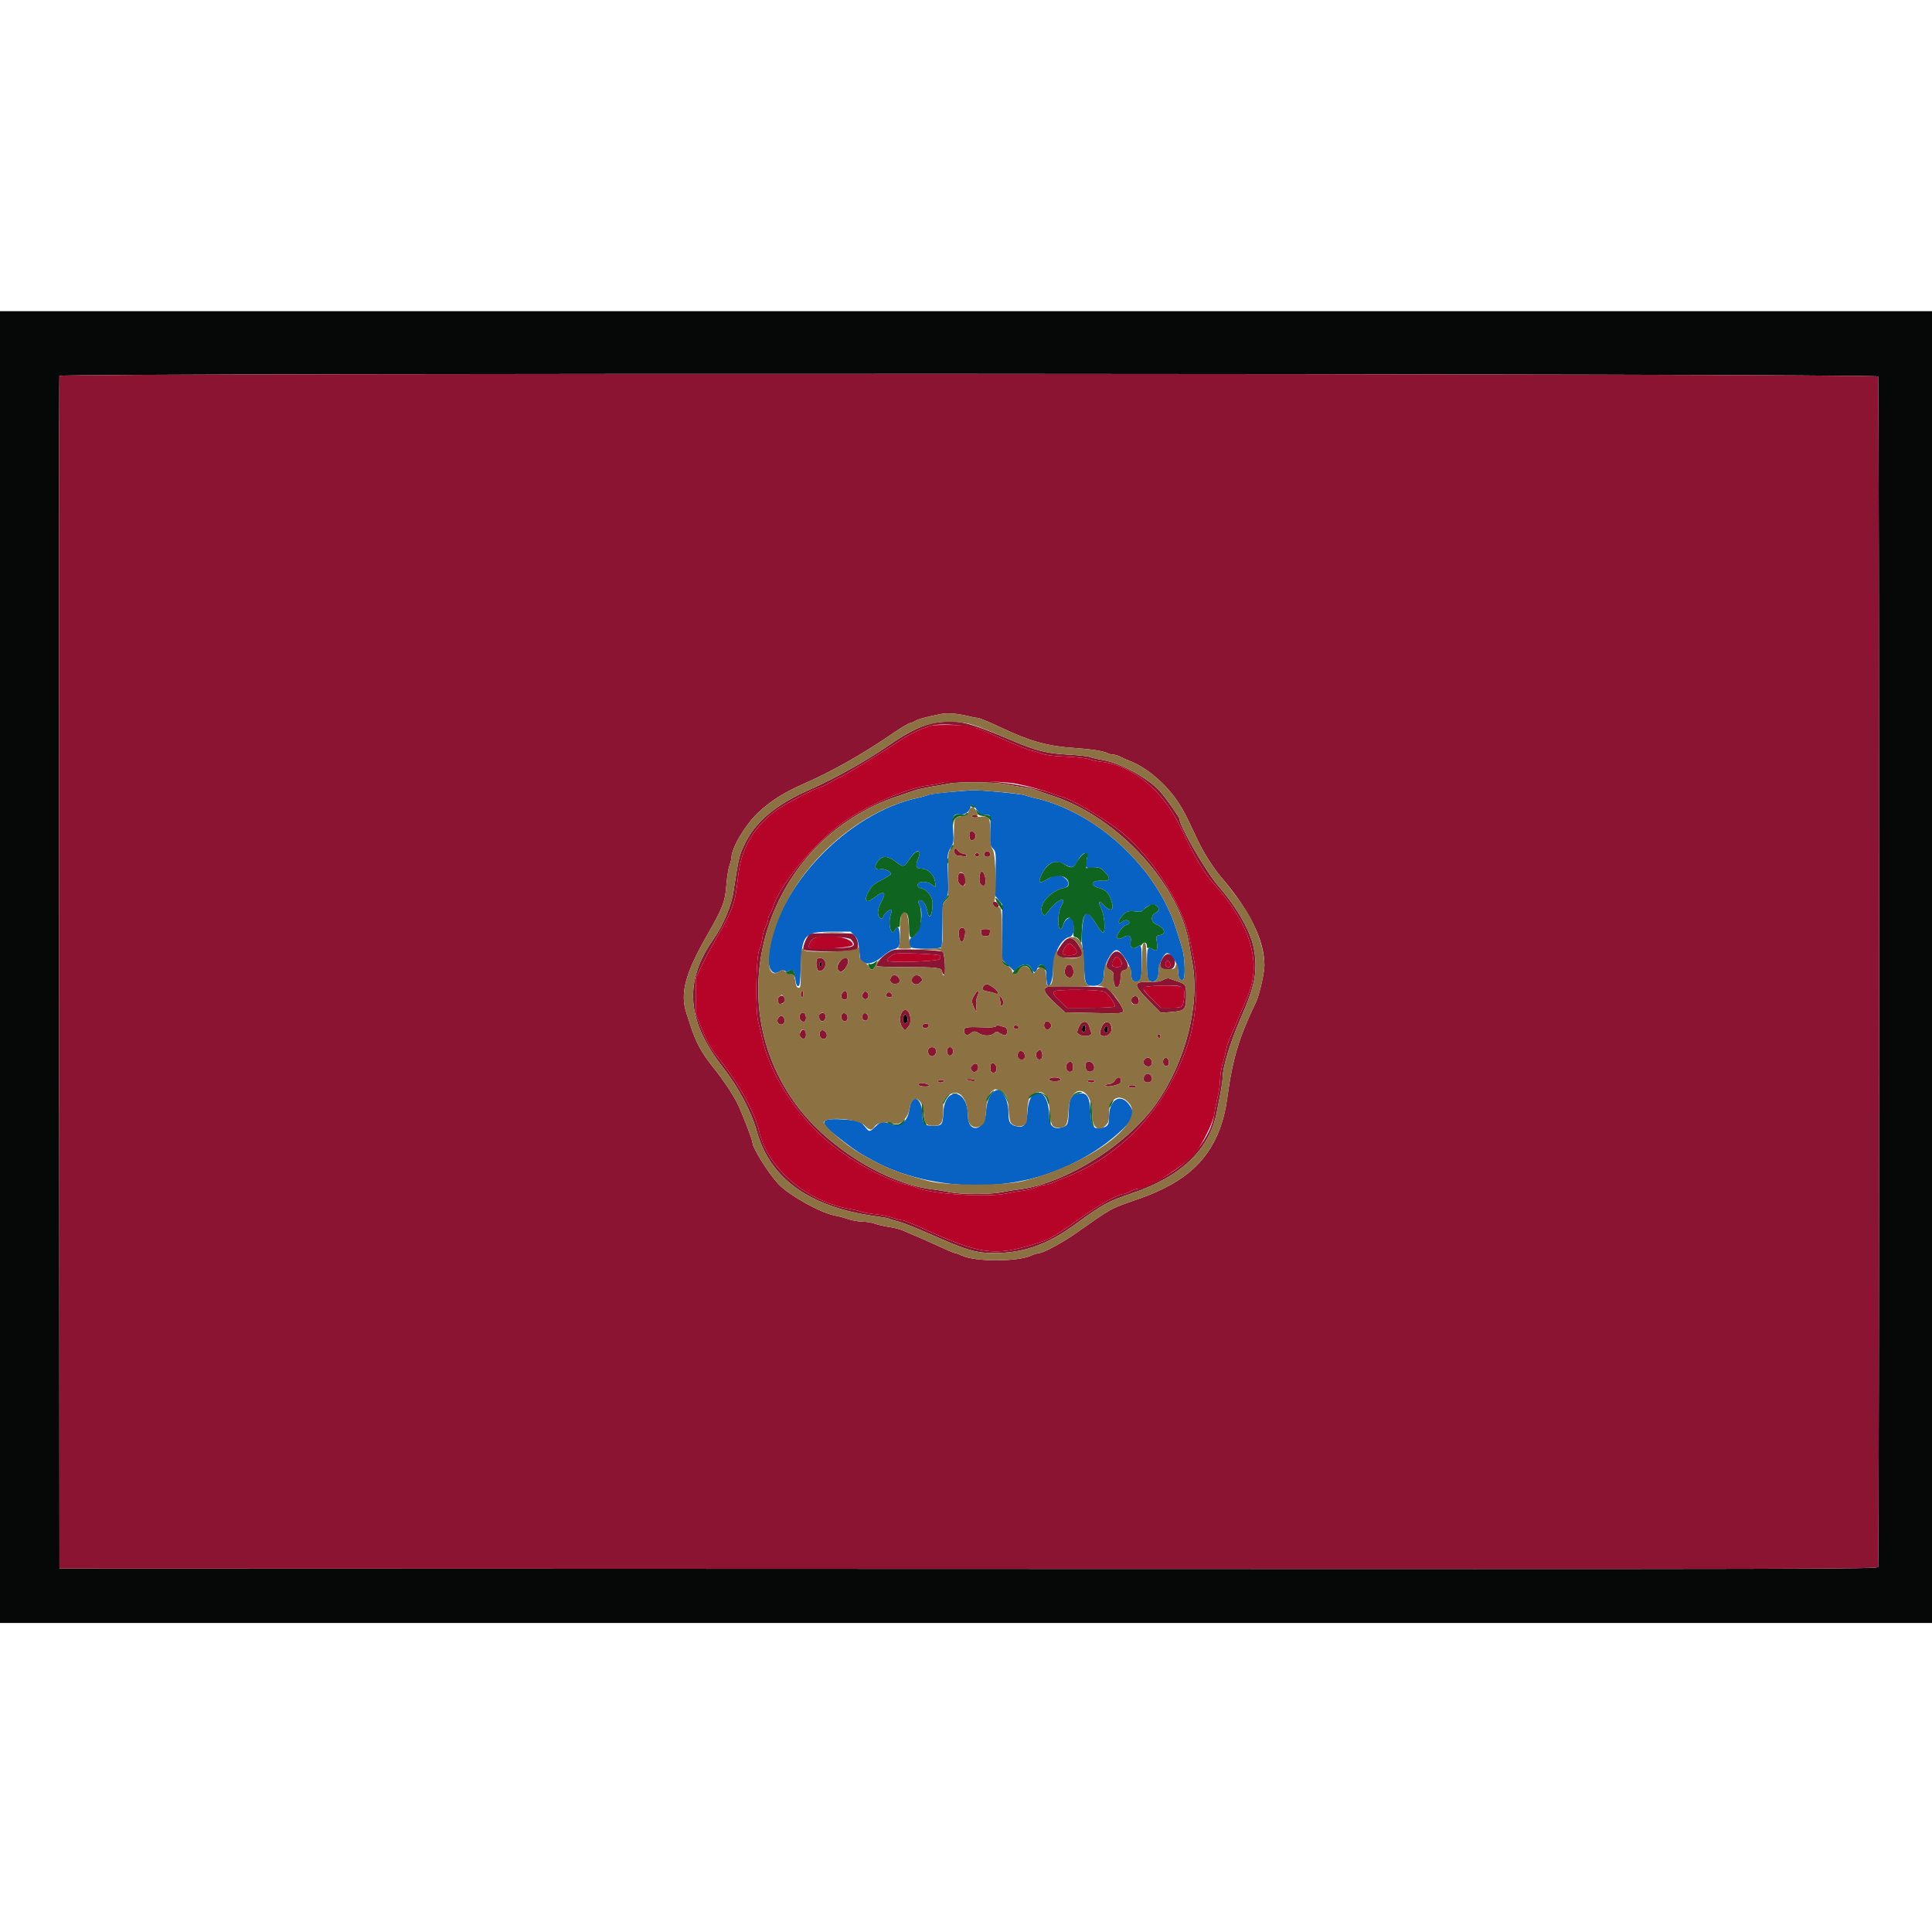 <?xml version="1.0" encoding="UTF-8"?>
<svg xmlns="http://www.w3.org/2000/svg" xmlns:xlink="http://www.w3.org/1999/xlink" width="150px" height="150px" viewBox="0 0 150 150" version="1.1">
<g id="surface1">
<path style=" stroke:none;fill-rule:evenodd;fill:rgb(2.353%,2.745%,2.745%);fill-opacity:1;" d="M 0 75.086 L 0 126.008 L 150 126.008 L 150 24.16 L 0 24.16 L 0 75.086 M 145.82 29.227 C 145.914 29.461 145.914 121.422 145.82 121.656 C 145.75 121.824 142.316 121.832 75.18 121.809 L 4.617 121.785 L 4.59 75.543 C 4.574 50.113 4.586 29.246 4.613 29.18 C 4.699 28.941 145.727 28.992 145.82 29.227 M 63.637 74.789 C 63.602 74.852 63.621 74.949 63.68 75.012 C 63.766 75.094 63.793 75.066 63.793 74.902 C 63.793 74.656 63.742 74.617 63.637 74.789 M 70.121 79.016 C 70.043 79.324 70.223 79.57 70.398 79.391 C 70.527 79.262 70.434 78.75 70.285 78.75 C 70.23 78.75 70.156 78.871 70.121 79.016 M 84.023 79.77 C 83.953 80.004 84.043 80.211 84.188 80.125 C 84.309 80.047 84.309 79.566 84.188 79.566 C 84.133 79.566 84.059 79.656 84.023 79.77 M 85.758 79.828 C 85.691 80.012 85.762 80.18 85.91 80.18 C 85.961 80.18 86.004 80.066 86.004 79.922 C 86.004 79.637 85.859 79.582 85.758 79.828 "/>
<path style=" stroke:none;fill-rule:evenodd;fill:rgb(54.51%,7.843%,20%);fill-opacity:1;" d="M 4.613 29.18 C 4.586 29.246 4.574 50.113 4.59 75.543 L 4.617 121.785 L 75.18 121.809 C 142.316 121.832 145.75 121.824 145.82 121.656 C 145.914 121.422 145.914 29.461 145.82 29.227 C 145.727 28.992 4.699 28.941 4.613 29.18 M 75.148 55.594 C 75.453 55.672 75.777 55.734 75.871 55.734 C 76.039 55.734 76.676 56 77.789 56.52 C 79.996 57.562 81.336 57.934 83.418 58.074 C 84.75 58.164 85.688 58.316 86 58.48 C 86.105 58.539 86.297 58.586 86.43 58.586 C 86.559 58.586 86.801 58.66 86.965 58.746 C 87.137 58.836 87.477 58.988 87.73 59.086 C 89.059 59.598 90.59 60.914 91.512 62.344 C 91.922 62.977 92.086 63.301 92.906 65.055 C 93.426 66.168 94.156 67.332 94.82 68.109 C 97.043 70.711 98.156 72.984 98.172 74.945 C 98.176 75.496 97.773 77.262 97.523 77.785 C 96.172 80.613 95.699 82.184 95.281 85.273 C 94.82 88.648 93.273 90.84 90.348 92.273 C 89.488 92.695 89.309 92.766 87.629 93.355 C 86.27 93.828 86.168 93.887 83.57 95.723 C 82.52 96.465 81.004 97.285 80.684 97.289 C 80.57 97.293 80.285 97.379 80.055 97.484 C 78.98 97.973 75.75 97.973 74.68 97.484 C 74.445 97.375 74.211 97.289 74.156 97.289 C 74.062 97.289 73.578 97.078 72.262 96.477 C 71.93 96.32 71.355 96.07 70.992 95.918 C 70.633 95.762 70.184 95.574 69.996 95.496 C 69.812 95.418 69.355 95.309 68.984 95.254 C 68.609 95.195 68.121 95.082 67.902 95 C 67.68 94.918 67.258 94.852 66.961 94.848 C 66.672 94.848 66.168 94.758 65.848 94.652 C 65.527 94.539 65.09 94.422 64.875 94.387 C 63.754 94.199 61.27 92.816 60.434 91.926 C 59.652 91.082 58.426 89.129 58.422 88.711 C 58.418 88.488 57.609 86.395 57.25 85.668 C 56.895 84.961 56.109 83.785 55.379 82.875 C 54.484 81.77 54.016 80.906 53.586 79.566 C 53.504 79.312 53.367 78.895 53.285 78.629 C 52.793 77.129 53.203 75.582 54.855 72.691 C 56.125 70.465 56.297 70.012 56.395 68.719 C 56.441 68.102 56.555 67.414 56.637 67.191 C 56.719 66.965 56.789 66.68 56.793 66.555 C 56.805 65.812 57.879 64.016 58.848 63.105 C 59.824 62.188 60.883 61.516 62.363 60.871 C 64.559 59.91 66.863 58.609 69.195 57.023 C 69.902 56.535 70.555 56.141 70.645 56.141 C 70.73 56.141 70.906 56.07 71.039 55.984 C 71.262 55.836 71.945 55.652 73.074 55.43 C 73.559 55.332 74.387 55.402 75.148 55.594 M 72.668 56.109 C 71.75 56.23 70.492 56.828 69.094 57.805 C 67.383 59.004 64.805 60.453 62.93 61.277 C 60.188 62.48 58.594 63.828 57.75 65.668 C 57.387 66.453 57.332 66.691 56.945 69.227 C 56.781 70.332 56.125 71.883 55.363 72.961 C 53.082 76.207 53.305 79.262 56.094 82.824 C 57.344 84.43 58.328 86.281 58.785 87.918 C 59.816 91.555 62.941 93.758 68.051 94.438 C 68.523 94.5 68.949 94.578 69 94.609 C 69.051 94.645 69.391 94.746 69.762 94.844 C 70.133 94.941 71.234 95.379 72.211 95.812 C 75.059 97.082 75.762 97.289 77.203 97.289 C 79.438 97.289 81.309 96.637 83.379 95.129 C 85.691 93.453 86.008 93.281 87.871 92.652 C 91.727 91.355 93.926 89.23 94.484 86.285 C 94.574 85.809 94.711 85.102 94.785 84.711 C 94.859 84.316 94.922 83.844 94.926 83.66 C 94.934 82.82 95.504 80.965 96.328 79.059 C 97.438 76.504 97.641 75.492 97.375 73.781 C 97.164 72.434 96.113 70.539 94.625 68.832 C 93.668 67.734 91.582 64.145 91.582 63.598 C 91.582 63.465 90.621 62.094 90.109 61.492 C 89.227 60.453 86.988 59.223 85.574 59 C 85.199 58.938 84.77 58.836 84.609 58.773 C 84.457 58.715 83.691 58.629 82.914 58.586 C 81.32 58.504 80.422 58.281 78.727 57.559 C 75.129 56.035 74.465 55.871 72.668 56.109 M 76.066 56.629 C 76.484 56.793 77.215 57.098 77.688 57.312 C 79.082 57.926 79.957 58.277 80.102 58.277 C 80.172 58.277 80.488 58.375 80.809 58.488 C 81.234 58.637 81.762 58.707 82.758 58.746 C 83.512 58.777 84.312 58.863 84.531 58.941 C 84.758 59.016 85.18 59.105 85.48 59.141 C 87.945 59.434 90.266 61.34 91.637 64.188 C 92.941 66.887 93.414 67.688 94.344 68.73 C 97.051 71.785 97.938 74.672 96.934 77.176 C 96.738 77.66 95.68 80.176 95.387 80.855 C 95.312 81.031 95.219 81.352 95.176 81.566 C 95.141 81.785 95.023 82.25 94.918 82.609 C 94.812 82.965 94.727 83.516 94.727 83.824 C 94.727 84.141 94.641 84.766 94.527 85.215 C 94.418 85.664 94.305 86.246 94.27 86.512 C 94.039 88.301 92.379 90.328 90.215 91.465 C 89.281 91.949 88.488 92.301 88.301 92.301 C 88.211 92.301 87.961 92.391 87.754 92.5 C 87.543 92.613 87.297 92.703 87.203 92.703 C 86.859 92.703 85.488 93.441 84.41 94.207 C 81.797 96.059 81.547 96.199 80.426 96.551 C 77.176 97.562 76.172 97.422 71.508 95.312 C 70.816 94.996 70.168 94.742 70.066 94.742 C 69.961 94.742 69.617 94.656 69.293 94.543 C 68.977 94.434 68.395 94.316 68 94.277 C 67.609 94.238 67.113 94.152 66.887 94.078 C 66.664 94.004 66.297 93.918 66.074 93.883 C 62.652 93.324 59.582 90.707 58.93 87.789 C 58.629 86.441 57.422 84.223 56.035 82.469 C 55.113 81.309 54.969 81.059 54.445 79.762 L 54.016 78.699 L 54.016 75.953 L 54.438 75.062 C 54.668 74.574 55.191 73.59 55.605 72.871 C 56.934 70.566 57.074 70.168 57.305 68.059 C 57.535 65.914 58.434 64.332 60.176 62.977 C 60.754 62.531 63.039 61.316 63.531 61.191 C 63.699 61.152 64.137 60.938 64.516 60.719 C 64.891 60.496 65.23 60.316 65.27 60.316 C 65.395 60.316 68.875 58.188 69.777 57.559 C 70.559 57.012 71.547 56.547 72.359 56.332 C 73.105 56.137 75.258 56.309 76.066 56.629 M 73.09 60.777 C 72.82 60.852 72.367 60.941 72.074 60.977 C 70.41 61.188 67.242 62.559 65.48 63.832 C 63.164 65.504 60.531 68.699 59.988 70.5 C 59.945 70.645 59.848 70.848 59.773 70.957 C 59.699 71.066 59.637 71.254 59.637 71.367 C 59.637 71.48 59.551 71.734 59.445 71.93 C 59.344 72.125 59.227 72.523 59.191 72.812 C 59.152 73.105 59.047 73.516 58.953 73.73 C 58.688 74.332 58.633 78.465 58.875 79.371 C 58.977 79.73 59.113 80.301 59.184 80.637 C 59.863 83.762 62.367 87.359 65.312 89.438 C 67.125 90.711 69.141 91.719 70.445 91.992 C 70.676 92.043 71.016 92.148 71.207 92.227 C 72.336 92.711 76.672 92.984 78.133 92.664 C 78.531 92.578 79.105 92.48 79.414 92.445 C 79.719 92.414 80.184 92.297 80.445 92.188 C 80.707 92.078 81.02 91.992 81.137 91.992 C 81.262 91.992 81.504 91.926 81.676 91.848 C 81.855 91.77 82.316 91.574 82.707 91.422 C 87.141 89.684 90.477 86.082 92.184 81.199 C 92.875 79.227 93.078 76.258 92.66 74.32 C 92.578 73.93 92.465 73.379 92.41 73.102 C 91.824 70.066 89.156 66.039 86.5 64.168 C 84.965 63.09 83.25 62.102 82.539 61.898 C 82.41 61.859 82.074 61.746 81.797 61.645 C 79.293 60.738 74.82 60.289 73.09 60.777 M 78.02 60.875 C 78.426 60.957 79.082 61.07 79.484 61.129 C 79.883 61.184 80.363 61.297 80.543 61.371 C 80.73 61.449 81.273 61.641 81.746 61.793 C 86.887 63.492 91.691 68.793 92.355 73.488 C 92.387 73.727 92.477 74.246 92.555 74.648 C 93.195 77.941 92.066 82.418 89.773 85.676 C 87.496 88.914 82.645 91.938 79.059 92.352 C 78.723 92.391 78.152 92.484 77.793 92.562 C 76.93 92.742 74.59 92.742 73.73 92.562 C 73.367 92.484 72.797 92.391 72.465 92.352 C 68.902 91.934 64.438 89.207 61.949 85.945 C 55.562 77.547 59.578 65.148 69.777 61.789 C 70.25 61.633 70.801 61.445 70.992 61.375 C 71.188 61.301 71.785 61.164 72.312 61.078 C 72.84 60.992 73.457 60.883 73.684 60.836 C 74.391 60.684 77.223 60.711 78.02 60.875 M 75.457 63.371 C 75.457 63.426 75.574 63.473 75.715 63.473 C 75.863 63.473 75.949 63.43 75.914 63.371 C 75.875 63.316 75.762 63.27 75.652 63.27 C 75.547 63.27 75.457 63.316 75.457 63.371 M 75.297 64.629 C 75.199 64.879 75.289 65.254 75.445 65.254 C 75.672 65.254 75.828 64.93 75.703 64.727 C 75.555 64.492 75.367 64.445 75.297 64.629 M 74.117 65.926 C 74.031 66.188 74.156 66.426 74.379 66.43 C 74.496 66.43 74.699 66.457 74.836 66.492 C 75.016 66.547 75.066 66.527 75.031 66.418 C 75.004 66.34 74.891 66.273 74.777 66.273 C 74.66 66.273 74.477 66.164 74.367 66.027 C 74.219 65.84 74.156 65.812 74.117 65.926 M 76.473 66.176 C 76.32 66.355 76.422 66.531 76.68 66.531 C 76.805 66.531 76.875 66.457 76.875 66.336 C 76.875 66.09 76.625 65.992 76.473 66.176 M 75.715 66.32 C 75.641 66.438 75.828 66.562 75.965 66.477 C 76.078 66.406 76.004 66.223 75.859 66.223 C 75.812 66.223 75.746 66.266 75.715 66.32 M 76.117 67.77 C 75.988 68.129 76.023 68.594 76.188 68.703 C 76.461 68.883 76.582 68.676 76.496 68.164 C 76.418 67.723 76.211 67.504 76.117 67.77 M 74.383 68.008 C 74.293 68.371 74.484 68.77 74.75 68.77 C 75.074 68.77 75.004 67.82 74.672 67.773 C 74.504 67.75 74.434 67.805 74.383 68.008 M 77.082 70.133 C 77.082 70.32 77.348 70.535 77.48 70.453 C 77.551 70.406 77.555 70.328 77.48 70.191 C 77.359 69.961 77.082 69.922 77.082 70.133 M 74.48 72.172 C 74.371 72.465 74.488 73.098 74.656 73.129 C 74.832 73.164 75.031 72.344 74.898 72.133 C 74.809 71.984 74.547 72.008 74.48 72.172 M 76.184 72.414 C 76.211 72.648 76.266 72.691 76.523 72.691 C 76.777 72.691 76.832 72.648 76.855 72.414 C 76.887 72.152 76.863 72.133 76.523 72.133 C 76.18 72.133 76.156 72.152 76.184 72.414 M 62.895 72.508 C 62.668 72.602 62.262 73.578 62.387 73.73 C 62.543 73.914 66.328 73.922 66.512 73.742 C 66.766 73.484 66.535 72.641 66.172 72.5 C 65.977 72.426 63.09 72.434 62.895 72.508 M 66.07 72.938 C 66.566 73.488 66.32 73.598 64.527 73.617 C 63.621 73.625 62.852 73.598 62.824 73.555 C 62.73 73.398 62.98 72.938 63.211 72.848 C 63.691 72.652 65.871 72.723 66.07 72.938 M 82.465 73.273 C 81.809 74.168 81.91 74.367 83.031 74.371 C 84.117 74.375 84.258 74.148 83.688 73.301 C 83.273 72.699 82.891 72.688 82.465 73.273 M 83.336 73.473 C 83.766 73.879 83.656 74.172 83.07 74.172 C 82.457 74.172 82.379 74.062 82.656 73.609 C 82.914 73.195 83.02 73.172 83.336 73.473 M 69.363 73.754 C 68.809 73.926 68.051 74.645 68.051 75 C 68.051 75.047 69.023 75.086 70.207 75.086 C 72.746 75.086 73.102 75.129 73.145 75.422 C 73.16 75.535 73.227 75.648 73.289 75.668 C 73.449 75.719 73.355 74.055 73.195 73.898 C 73.047 73.762 69.746 73.633 69.363 73.754 M 86.164 74.316 C 85.824 74.898 85.828 75.141 86.18 75.312 C 86.438 75.434 86.461 75.496 86.461 76.004 C 86.461 76.887 86.949 76.863 86.996 75.98 C 87.027 75.457 87.059 75.387 87.27 75.332 C 87.594 75.246 87.66 75.035 87.461 74.645 C 87.008 73.746 86.566 73.633 86.164 74.316 M 72.973 74.188 C 73.035 74.246 73.031 74.34 72.961 74.453 C 72.828 74.656 68.867 74.781 68.867 74.574 C 68.867 74.434 69.227 74.133 69.5 74.051 C 69.82 73.957 72.848 74.07 72.973 74.188 M 90.262 74.398 C 89.887 75.016 90.07 75.324 90.789 75.27 C 91.445 75.223 91.328 74.066 90.672 74.066 C 90.547 74.066 90.383 74.199 90.262 74.398 M 86.977 74.523 C 87.199 74.867 87.098 75.086 86.715 75.086 C 86.531 75.086 86.379 75.023 86.344 74.934 C 86.281 74.766 86.559 74.273 86.715 74.273 C 86.766 74.273 86.883 74.387 86.977 74.523 M 63.453 74.441 C 63.309 74.586 63.387 75.297 63.551 75.359 C 63.938 75.508 64.273 74.863 63.988 74.52 C 63.863 74.367 63.57 74.324 63.453 74.441 M 65.219 74.641 C 64.988 74.941 64.953 75.188 65.125 75.363 C 65.285 75.527 65.484 75.422 65.719 75.035 C 66.086 74.441 65.648 74.094 65.219 74.641 M 90.855 74.863 C 90.875 75.008 90.832 75.086 90.734 75.086 C 90.539 75.086 90.43 74.914 90.508 74.719 C 90.594 74.5 90.816 74.594 90.855 74.863 M 63.793 74.902 C 63.793 75.066 63.766 75.094 63.68 75.012 C 63.621 74.949 63.602 74.852 63.637 74.789 C 63.742 74.617 63.793 74.656 63.793 74.902 M 82.762 75.078 C 82.543 75.488 82.703 75.902 83.082 75.902 C 83.312 75.902 83.43 75.457 83.281 75.129 C 83.145 74.832 82.902 74.809 82.762 75.078 M 69.164 75.91 C 69.016 76.188 69.215 76.43 69.566 76.387 C 69.875 76.352 69.953 76.094 69.723 75.859 C 69.504 75.637 69.297 75.652 69.164 75.91 M 70.918 75.812 C 70.547 76.184 71.008 76.648 71.414 76.312 C 71.609 76.152 71.633 76.082 71.539 75.934 C 71.402 75.703 71.086 75.645 70.918 75.812 M 90.312 76.078 C 90.102 76.199 89.797 76.246 89.305 76.234 C 87.953 76.207 87.934 76.402 89.18 77.672 L 90.129 78.633 L 90.777 78.586 C 92.027 78.492 92.09 78.43 92.09 77.23 C 92.09 76.457 92.059 76.41 91.379 76.18 C 91.129 76.094 90.855 76 90.77 75.969 C 90.688 75.934 90.48 75.984 90.312 76.078 M 76.387 76.531 C 76.168 76.754 76.262 76.906 76.648 76.969 C 76.855 77.004 77.137 77.078 77.266 77.133 C 77.633 77.281 77.504 76.926 77.09 76.645 C 76.699 76.375 76.566 76.355 76.387 76.531 M 81.516 76.594 C 80.867 76.648 80.984 77.023 81.918 77.887 L 82.691 78.598 L 84.957 78.648 C 87.43 78.703 87.367 78.719 87.059 78.117 C 86.852 77.723 86.133 76.793 85.945 76.688 C 85.805 76.605 82.254 76.535 81.516 76.594 M 91.785 76.715 C 91.977 76.906 91.992 77 91.93 77.508 C 91.844 78.219 91.816 78.242 90.887 78.242 L 90.141 78.246 L 89.426 77.543 C 88.465 76.605 88.488 76.57 90.195 76.531 C 91.484 76.5 91.578 76.512 91.785 76.715 M 85.719 76.98 C 85.949 77.047 86.645 78.004 86.562 78.137 C 86.523 78.203 85.801 78.246 84.672 78.246 L 82.84 78.246 L 82.266 77.684 C 81.707 77.133 81.699 77.117 81.898 76.957 C 82.094 76.801 85.176 76.82 85.719 76.98 M 62.238 76.984 C 62.133 77.094 62.156 77.426 62.27 77.426 C 62.324 77.426 62.371 77.312 62.371 77.176 C 62.371 76.906 62.348 76.875 62.238 76.984 M 65.438 77.039 C 65.262 77.215 65.285 77.523 65.473 77.594 C 65.703 77.688 65.855 77.48 65.781 77.184 C 65.711 76.891 65.621 76.855 65.438 77.039 M 67.043 77.066 C 66.867 77.277 66.953 77.578 67.195 77.578 C 67.438 77.578 67.516 77.211 67.312 77.035 C 67.199 76.941 67.141 76.949 67.043 77.066 M 75.656 77.25 C 75.418 77.648 75.414 77.738 75.602 78.191 C 75.801 78.668 75.867 78.641 75.797 78.109 C 75.758 77.828 75.793 77.547 75.898 77.297 C 76.09 76.832 75.934 76.797 75.656 77.25 M 68.832 77.16 C 68.762 77.344 68.84 77.426 69.09 77.426 C 69.219 77.426 69.273 77.367 69.25 77.25 C 69.207 77.027 68.91 76.961 68.832 77.16 M 60.496 77.391 C 60.406 77.48 60.359 77.621 60.391 77.707 C 60.422 77.785 60.445 77.871 60.445 77.895 C 60.445 78.016 60.84 77.914 60.891 77.777 C 61.023 77.426 60.742 77.148 60.496 77.391 M 77.617 77.527 C 77.656 77.672 77.688 77.867 77.688 77.969 C 77.688 78.07 77.734 78.125 77.789 78.09 C 77.949 77.988 77.906 77.566 77.723 77.414 C 77.566 77.289 77.555 77.301 77.617 77.527 M 87.945 77.414 C 87.711 77.566 87.848 77.988 88.133 77.988 C 88.324 77.988 88.398 77.926 88.422 77.746 C 88.449 77.535 88.309 77.328 88.133 77.328 C 88.105 77.328 88.02 77.367 87.945 77.414 M 70.035 78.574 C 69.82 78.879 69.836 79.496 70.066 79.773 L 70.25 80.008 L 70.469 79.785 C 70.613 79.645 70.691 79.441 70.691 79.203 C 70.691 78.531 70.312 78.172 70.035 78.574 M 62.188 78.672 C 62.027 78.84 62.039 79.109 62.215 79.258 C 62.414 79.422 62.578 79.305 62.578 79.012 C 62.578 78.703 62.352 78.508 62.188 78.672 M 63.66 78.715 C 63.438 78.941 63.73 79.445 63.961 79.246 C 64.172 79.074 64.133 78.648 63.91 78.648 C 63.809 78.648 63.695 78.68 63.66 78.715 M 65.387 78.715 C 65.27 78.832 65.301 79.125 65.445 79.242 C 65.633 79.402 65.844 79.227 65.805 78.945 C 65.77 78.707 65.527 78.574 65.387 78.715 M 66.977 78.793 C 66.883 79.035 67.012 79.281 67.219 79.242 C 67.328 79.219 67.395 79.113 67.395 78.957 C 67.395 78.664 67.07 78.543 66.977 78.793 M 70.445 79.016 C 70.523 79.324 70.348 79.57 70.172 79.391 C 70.043 79.262 70.133 78.75 70.285 78.75 C 70.336 78.75 70.41 78.871 70.445 79.016 M 60.449 79.004 C 60.273 79.215 60.363 79.512 60.613 79.547 C 60.879 79.586 61.031 79.227 60.848 79.004 C 60.695 78.816 60.602 78.816 60.449 79.004 M 81.082 79.473 C 80.973 79.816 81.281 80.078 81.516 79.84 C 81.648 79.703 81.664 79.625 81.578 79.488 C 81.414 79.227 81.164 79.215 81.082 79.473 M 83.746 79.773 C 83.59 80.172 83.594 80.188 83.809 80.328 C 84.121 80.531 84.828 80.426 84.73 80.191 C 84.695 80.102 84.617 79.875 84.566 79.695 C 84.418 79.176 83.961 79.219 83.746 79.773 M 85.543 79.715 C 85.344 80.195 85.359 80.355 85.602 80.434 C 85.918 80.531 86.309 80.23 86.309 79.891 C 86.309 79.285 85.77 79.164 85.543 79.715 M 71.645 79.578 C 71.609 79.637 71.621 79.73 71.676 79.781 C 71.805 79.91 72.109 79.785 72.109 79.605 C 72.109 79.441 71.746 79.418 71.645 79.578 M 77.332 79.672 C 77.281 79.75 76.992 79.781 76.484 79.766 C 75 79.711 74.848 79.738 74.848 80.031 C 74.848 80.352 75.102 80.457 75.344 80.242 C 75.566 80.039 75.703 80.035 75.992 80.223 C 76.344 80.445 76.93 80.457 77.172 80.238 C 77.363 80.062 77.395 80.062 77.629 80.215 C 78.016 80.469 78.191 80.426 78.191 80.09 C 78.191 79.859 78.137 79.777 77.949 79.73 C 77.816 79.695 77.641 79.645 77.555 79.613 C 77.473 79.578 77.371 79.605 77.332 79.672 M 78.762 79.641 C 78.641 79.762 78.707 79.871 78.906 79.871 C 79.016 79.871 79.105 79.832 79.105 79.781 C 79.105 79.668 78.844 79.562 78.762 79.641 M 84.281 79.816 C 84.281 80.09 84.129 80.242 84.027 80.078 C 83.945 79.941 84.059 79.566 84.188 79.566 C 84.238 79.566 84.281 79.68 84.281 79.816 M 86.004 79.922 C 86.004 80.176 85.867 80.266 85.754 80.086 C 85.684 79.965 85.793 79.668 85.914 79.668 C 85.965 79.668 86.004 79.781 86.004 79.922 M 62.156 80.121 C 62.055 80.344 62.062 80.414 62.191 80.547 C 62.391 80.75 62.578 80.648 62.578 80.336 C 62.578 79.938 62.301 79.797 62.156 80.121 M 63.641 80.191 C 63.555 80.449 63.809 80.742 64.039 80.656 C 64.23 80.582 64.25 80.27 64.074 80.098 C 63.895 79.91 63.715 79.949 63.641 80.191 M 89.871 80.426 C 89.891 80.52 89.957 80.594 90.012 80.594 C 90.16 80.586 90.133 80.355 89.977 80.301 C 89.887 80.273 89.852 80.32 89.871 80.426 M 72.059 81.508 C 71.988 81.73 72.156 82.012 72.359 82.012 C 72.57 82.012 72.738 81.73 72.668 81.508 C 72.629 81.375 72.516 81.301 72.359 81.301 C 72.211 81.301 72.098 81.375 72.059 81.508 M 73.598 81.367 C 73.473 81.488 73.523 81.887 73.676 81.945 C 73.875 82.02 74.066 81.758 73.988 81.508 C 73.922 81.301 73.73 81.234 73.598 81.367 M 80.547 81.621 C 80.301 81.871 80.492 82.363 80.793 82.246 C 80.941 82.188 80.973 81.934 80.871 81.66 C 80.797 81.469 80.711 81.461 80.547 81.621 M 79.047 81.746 C 78.938 82.039 79.051 82.266 79.309 82.266 C 79.527 82.266 79.566 82.215 79.566 81.961 C 79.566 81.617 79.16 81.449 79.047 81.746 M 88.84 82.273 C 88.738 82.391 88.73 82.484 88.812 82.605 C 88.957 82.84 89.309 82.875 89.395 82.664 C 89.559 82.223 89.129 81.922 88.84 82.273 M 90.312 82.312 C 90.234 82.574 90.422 82.836 90.633 82.754 C 90.836 82.676 90.77 82.176 90.555 82.133 C 90.449 82.113 90.355 82.188 90.312 82.312 M 82.863 82.566 C 82.66 82.812 82.812 83.254 83.094 83.215 C 83.273 83.188 83.316 83.117 83.316 82.824 C 83.316 82.434 83.086 82.297 82.863 82.566 M 84.348 82.488 C 84.188 82.648 84.285 83.121 84.492 83.188 C 84.828 83.293 85.059 83.008 84.91 82.676 C 84.801 82.438 84.5 82.336 84.348 82.488 M 75.512 82.684 C 75.336 82.859 75.324 82.926 75.445 83.117 C 75.586 83.34 75.91 83.211 75.945 82.918 C 75.98 82.594 75.73 82.461 75.512 82.684 M 76.914 82.664 C 76.883 82.746 76.875 82.918 76.895 83.047 C 76.938 83.371 77.32 83.371 77.367 83.051 C 77.422 82.66 77.039 82.34 76.914 82.664 M 88.852 83.527 C 88.699 83.809 88.82 84.047 89.109 84.047 C 89.395 84.047 89.535 83.793 89.383 83.551 C 89.227 83.305 88.973 83.293 88.852 83.527 M 81.566 83.707 C 81.293 83.82 81.465 83.945 81.898 83.945 C 82.352 83.945 82.5 83.82 82.191 83.703 C 82.008 83.633 81.754 83.633 81.566 83.707 M 86.555 83.895 C 86.457 84.043 86.289 84.152 86.152 84.152 C 86.023 84.152 85.887 84.195 85.855 84.254 C 85.77 84.383 86.152 84.383 86.637 84.246 C 86.945 84.16 87.02 84.094 87.02 83.891 C 87.02 83.562 86.766 83.566 86.555 83.895 M 75.102 83.84 C 75.359 83.953 75.789 83.973 75.723 83.863 C 75.695 83.82 75.5 83.777 75.285 83.77 C 74.984 83.754 74.945 83.773 75.102 83.84 M 72.816 83.945 C 72.816 84 72.906 84.047 73.02 84.047 C 73.125 84.047 73.242 84 73.277 83.945 C 73.312 83.887 73.227 83.844 73.078 83.844 C 72.934 83.844 72.816 83.891 72.816 83.945 M 84.43 83.945 C 84.465 84 84.605 84.047 84.742 84.047 C 84.879 84.047 84.988 84 84.988 83.945 C 84.988 83.891 84.852 83.844 84.68 83.844 C 84.496 83.844 84.395 83.887 84.43 83.945 M 71.371 84.113 C 71.234 84.25 71.426 84.355 71.832 84.355 C 72.082 84.355 72.211 84.316 72.156 84.262 C 72.023 84.137 71.457 84.023 71.371 84.113 M 87.629 84.355 C 87.629 84.41 87.766 84.453 87.938 84.453 C 88.117 84.453 88.223 84.414 88.188 84.355 C 88.148 84.297 88.012 84.254 87.875 84.254 C 87.738 84.254 87.629 84.297 87.629 84.355 "/>
<path style=" stroke:none;fill-rule:evenodd;fill:rgb(2.745%,38.431%,76.863%);fill-opacity:1;" d="M 73.773 61.488 C 72.93 61.559 72.156 61.664 72.051 61.719 C 71.945 61.773 71.605 61.875 71.301 61.938 C 65.75 63.109 60.145 69.035 59.676 74.223 C 59.59 75.168 59.98 75.77 60.473 75.449 C 60.668 75.32 60.789 75.301 60.922 75.375 C 61.039 75.441 61.164 75.441 61.293 75.375 C 61.562 75.227 61.672 75.379 61.746 76.02 C 61.793 76.402 61.859 76.562 61.969 76.562 C 62.094 76.562 62.129 76.301 62.172 75.035 C 62.25 72.555 62.453 72.336 64.637 72.336 L 66.043 72.332 L 66.328 72.625 C 66.609 72.906 66.641 73.027 66.766 74.32 C 66.828 74.984 67.715 74.961 68.492 74.277 C 68.801 74.004 69.195 73.75 69.359 73.715 C 69.812 73.613 69.891 73.449 69.855 72.684 C 69.824 71.949 69.684 71.754 69.488 72.188 C 69.203 72.816 68.906 71.723 69.164 70.98 C 69.223 70.812 69.25 70.652 69.223 70.625 C 69.133 70.535 68.676 70.902 68.609 71.113 C 68.5 71.461 68.207 71.32 68.172 70.906 C 68.152 70.664 68.238 70.367 68.449 69.977 C 68.863 69.199 68.625 69.113 67.809 69.738 C 67.191 70.211 67.035 69.898 67.5 69.109 C 67.707 68.758 67.906 68.59 68.465 68.312 C 68.852 68.113 69.168 67.91 69.168 67.855 C 69.168 67.648 68.664 67.422 68.352 67.484 C 67.996 67.555 67.871 67.379 68.043 67.055 C 68.383 66.418 68.84 66.367 69.52 66.887 C 70.121 67.348 70.203 67.34 70.578 66.75 C 71.145 65.859 71.621 65.871 71.25 66.766 C 71.047 67.246 71.137 67.445 71.539 67.445 C 72.102 67.445 72.617 68.027 72.617 68.668 L 72.617 68.879 L 72.328 68.664 C 71.945 68.379 71.25 68.414 71.25 68.719 C 71.25 68.855 71.328 68.938 71.477 68.957 C 71.965 69.027 72.418 69.609 72.406 70.16 C 72.387 71.137 72.121 71.492 71.988 70.719 C 71.91 70.25 71.668 69.891 71.434 69.891 C 71.273 69.891 71.262 70.039 71.406 70.312 C 71.77 70.996 71.367 72.609 70.781 72.797 C 70.559 72.867 70.512 73.34 70.711 73.539 C 70.883 73.711 72.98 73.707 73.094 73.531 C 73.137 73.461 73.176 72.672 73.176 71.773 C 73.176 70.238 73.188 70.125 73.41 69.789 C 73.641 69.445 73.645 69.379 73.598 67.859 C 73.547 66.309 73.551 66.277 73.805 65.836 C 74.051 65.418 74.059 65.344 73.996 64.441 C 73.922 63.328 74.008 63.145 74.578 63.238 C 74.93 63.293 75.355 62.938 75.355 62.598 C 75.355 62.359 75.535 62.441 75.773 62.785 C 76.074 63.219 76.152 63.27 76.547 63.27 C 76.926 63.27 76.906 63.195 76.879 64.578 C 76.855 65.555 76.871 65.648 77.094 65.879 C 77.324 66.129 77.328 66.176 77.297 67.844 L 77.266 69.551 L 77.816 70.211 L 77.777 74.488 L 78.258 74.938 L 78.73 75.383 L 79.031 75.133 C 79.453 74.777 79.871 74.801 80.074 75.188 C 80.262 75.559 80.398 75.574 80.527 75.234 C 80.781 74.57 81.238 74.91 81.238 75.754 C 81.238 77.082 81.711 76.609 81.762 75.23 C 81.805 74.016 82.348 72.93 83 72.762 C 83.348 72.672 83.453 72.27 83.32 71.551 C 83.223 71.035 82.703 71.266 82.512 71.902 C 82.473 72.027 82.402 72.133 82.352 72.133 C 82.066 72.133 82.117 70.812 82.422 70.297 C 82.879 69.52 82.086 69.832 81.449 70.684 C 81.125 71.117 81.098 71.133 80.965 70.953 C 80.523 70.348 81.492 69.168 82.633 68.93 C 83.305 68.781 82.805 67.957 82.043 67.957 C 81.902 67.957 81.562 68.094 81.297 68.27 C 80.699 68.648 80.574 68.562 80.844 67.957 C 81.293 66.945 81.926 66.684 82.746 67.16 C 83.219 67.434 83.398 67.371 83.672 66.836 C 84.043 66.105 84.582 66.012 84.375 66.719 C 84.191 67.34 84.277 67.449 84.879 67.379 C 85.363 67.32 85.406 67.336 85.754 67.688 C 86.254 68.184 86.199 68.418 85.598 68.383 C 84.715 68.328 84.543 68.723 85.355 68.957 C 85.844 69.094 86.074 69.324 86.262 69.859 C 86.551 70.668 86.285 70.871 85.703 70.285 C 85.293 69.871 85.227 69.957 85.508 70.555 C 85.758 71.09 85.848 72.332 85.637 72.406 C 85.574 72.43 85.34 72.129 85.105 71.738 C 84.422 70.578 84.141 70.672 84.02 72.094 C 83.98 72.57 83.984 73.152 84.023 73.383 C 84.062 73.621 84.129 74.371 84.164 75.055 C 84.238 76.449 84.281 76.539 84.902 76.539 C 85.469 76.539 85.699 76.266 85.699 75.598 C 85.699 74.918 86.316 73.762 86.684 73.762 C 87.039 73.762 87.828 75.02 87.828 75.582 C 87.828 76.031 87.926 76.207 88.172 76.207 C 88.586 76.207 88.641 76.031 88.641 74.727 C 88.641 73.355 88.621 73.293 88.273 73.523 C 87.926 73.754 87.703 73.555 87.789 73.086 C 87.867 72.652 87.629 72.527 87.195 72.777 C 86.902 72.941 86.715 72.926 86.715 72.734 C 86.715 72.496 87.23 71.84 87.445 71.809 C 87.57 71.793 87.68 71.707 87.68 71.621 C 87.68 71.406 87.34 71.375 87.125 71.57 C 86.844 71.824 86.762 71.57 87.016 71.25 C 87.387 70.773 87.59 70.684 88.117 70.754 C 88.52 70.809 88.625 70.789 88.781 70.621 C 88.879 70.508 89.09 70.363 89.246 70.301 C 89.812 70.066 90.258 70.641 89.707 70.891 C 89.332 71.062 89.348 71.582 89.73 71.746 C 90.418 72.039 90.594 72.5 90.059 72.605 C 89.754 72.668 89.75 72.68 89.812 73.113 C 89.91 73.758 89.828 73.914 89.512 73.707 C 89.105 73.438 89.047 73.582 89.047 74.816 C 89.047 76.035 89.105 76.207 89.527 76.207 C 89.801 76.207 89.961 75.875 89.961 75.309 C 89.961 74.902 90.328 74.102 90.559 74.012 C 90.887 73.887 91.48 74.812 91.48 75.465 C 91.484 75.949 91.605 76.156 91.84 76.066 C 92.062 75.98 92.004 74.309 91.75 73.496 C 91.664 73.223 91.469 72.609 91.32 72.133 C 89.824 67.367 85.125 63.023 80.312 61.953 C 80.055 61.898 79.711 61.797 79.551 61.734 C 79.277 61.633 76.121 61.328 75.559 61.352 C 75.418 61.355 74.613 61.418 73.773 61.488 M 77.059 84.84 C 76.746 85.191 76.598 85.641 76.547 86.383 C 76.445 87.824 75.152 88.035 75.148 86.613 C 75.141 84.523 73.34 84.297 73.242 86.367 C 73.195 87.332 73.141 87.406 72.461 87.406 C 71.746 87.406 71.602 87.258 71.602 86.512 C 71.598 85.188 70.781 84.84 70.617 86.086 C 70.48 87.086 69.887 87.555 69.137 87.27 C 68.527 87.035 68.395 87.059 67.98 87.461 C 67.562 87.867 67.5 87.883 67.293 87.641 C 66.758 87.008 66.785 87.027 65.875 86.945 C 63.469 86.746 63.402 87.039 65.48 88.613 C 66.523 89.406 66.68 89.508 67.844 90.137 C 71.586 92.164 76.91 92.602 81.082 91.223 C 83.469 90.434 85.582 89.195 87.195 87.641 C 88.035 86.824 88.137 86.457 87.703 85.812 C 87.023 84.816 86.105 85.344 86.105 86.73 C 86.105 87.34 86.012 87.473 85.516 87.57 C 84.883 87.703 84.719 87.457 84.664 86.34 C 84.613 85.152 84.379 84.785 83.746 84.902 C 83.18 85.008 83.02 85.277 82.984 86.172 C 82.941 87.289 82.906 87.375 82.52 87.504 C 81.797 87.746 81.445 87.43 81.441 86.543 C 81.434 84.41 79.91 84.18 79.773 86.289 C 79.707 87.301 79.52 87.57 78.965 87.453 C 78.426 87.336 78.297 87.145 78.297 86.441 C 78.297 85.117 77.598 84.219 77.059 84.84 "/>
<path style=" stroke:none;fill-rule:evenodd;fill:rgb(54.902%,44.314%,25.882%);fill-opacity:1;" d="M 73.074 55.43 C 71.945 55.652 71.262 55.836 71.039 55.984 C 70.906 56.07 70.73 56.141 70.645 56.141 C 70.555 56.141 69.902 56.535 69.195 57.023 C 66.863 58.609 64.559 59.91 62.363 60.871 C 60.883 61.516 59.824 62.188 58.848 63.105 C 57.879 64.016 56.805 65.812 56.793 66.555 C 56.789 66.68 56.719 66.965 56.637 67.191 C 56.555 67.414 56.441 68.102 56.395 68.719 C 56.297 70.012 56.125 70.465 54.855 72.691 C 53.203 75.582 52.793 77.129 53.285 78.629 C 53.367 78.895 53.504 79.312 53.586 79.566 C 54.016 80.906 54.484 81.77 55.379 82.875 C 56.109 83.785 56.895 84.961 57.25 85.668 C 57.609 86.395 58.418 88.488 58.422 88.711 C 58.426 89.129 59.652 91.082 60.434 91.926 C 61.27 92.816 63.754 94.199 64.875 94.387 C 65.09 94.422 65.527 94.539 65.848 94.652 C 66.168 94.758 66.672 94.848 66.961 94.848 C 67.258 94.852 67.68 94.918 67.902 95 C 68.121 95.082 68.609 95.195 68.984 95.254 C 69.355 95.309 69.812 95.418 69.996 95.496 C 70.184 95.574 70.633 95.762 70.992 95.918 C 71.355 96.07 71.93 96.32 72.262 96.477 C 73.578 97.078 74.062 97.289 74.156 97.289 C 74.211 97.289 74.445 97.375 74.68 97.484 C 75.75 97.973 78.98 97.973 80.055 97.484 C 80.285 97.379 80.57 97.293 80.684 97.289 C 81.004 97.285 82.52 96.465 83.57 95.723 C 86.168 93.887 86.27 93.828 87.629 93.355 C 89.309 92.766 89.488 92.695 90.348 92.273 C 93.273 90.84 94.82 88.648 95.281 85.273 C 95.699 82.184 96.172 80.613 97.523 77.785 C 97.773 77.262 98.176 75.496 98.172 74.945 C 98.164 73.906 97.746 72.52 97.043 71.164 C 96.758 70.621 95.574 68.996 94.82 68.109 C 94.156 67.332 93.426 66.168 92.906 65.055 C 92.086 63.301 91.922 62.977 91.512 62.344 C 90.59 60.914 89.059 59.598 87.73 59.086 C 87.477 58.988 87.137 58.836 86.965 58.746 C 86.801 58.66 86.559 58.586 86.43 58.586 C 86.297 58.586 86.105 58.539 86 58.48 C 85.688 58.316 84.75 58.164 83.418 58.074 C 81.336 57.934 79.996 57.562 77.789 56.52 C 76.676 56 76.039 55.734 75.871 55.734 C 75.777 55.734 75.453 55.672 75.148 55.594 C 74.387 55.402 73.559 55.332 73.074 55.43 M 74.902 56.133 C 75.477 56.215 76.207 56.488 78.727 57.559 C 80.422 58.281 81.32 58.504 82.914 58.586 C 83.691 58.629 84.457 58.715 84.609 58.773 C 84.77 58.836 85.199 58.938 85.574 59 C 86.988 59.223 89.227 60.453 90.109 61.492 C 90.621 62.094 91.582 63.465 91.582 63.598 C 91.582 64.145 93.668 67.734 94.625 68.832 C 96.113 70.539 97.164 72.434 97.375 73.781 C 97.641 75.492 97.438 76.504 96.328 79.059 C 95.504 80.965 94.934 82.82 94.926 83.66 C 94.922 83.844 94.859 84.316 94.785 84.711 C 94.711 85.102 94.574 85.809 94.484 86.285 C 93.926 89.23 91.727 91.355 87.871 92.652 C 86.008 93.281 85.691 93.453 83.379 95.129 C 81.309 96.637 79.438 97.289 77.203 97.289 C 75.762 97.289 75.059 97.082 72.211 95.812 C 71.234 95.379 70.133 94.941 69.762 94.844 C 69.391 94.746 69.051 94.645 69 94.609 C 68.949 94.578 68.523 94.5 68.051 94.438 C 62.941 93.758 59.816 91.555 58.785 87.918 C 58.328 86.281 57.344 84.43 56.094 82.824 C 53.305 79.262 53.082 76.207 55.363 72.961 C 56.125 71.883 56.781 70.332 56.945 69.227 C 57.332 66.691 57.387 66.453 57.75 65.668 C 58.594 63.828 60.188 62.48 62.93 61.277 C 64.805 60.453 67.383 59.004 69.094 57.805 C 71.324 56.246 72.789 55.824 74.902 56.133 M 73.684 60.836 C 73.457 60.883 72.84 60.992 72.312 61.078 C 71.785 61.164 71.188 61.301 70.992 61.375 C 70.801 61.445 70.25 61.633 69.777 61.789 C 59.578 65.148 55.562 77.547 61.949 85.945 C 64.438 89.207 68.902 91.934 72.465 92.352 C 72.797 92.391 73.367 92.484 73.73 92.562 C 74.59 92.742 76.93 92.742 77.793 92.562 C 78.152 92.484 78.723 92.391 79.059 92.352 C 82.645 91.938 87.496 88.914 89.773 85.676 C 92.066 82.418 93.195 77.941 92.555 74.648 C 92.477 74.246 92.387 73.727 92.355 73.488 C 91.691 68.793 86.887 63.492 81.746 61.793 C 81.273 61.641 80.73 61.449 80.543 61.371 C 80.363 61.297 79.883 61.184 79.484 61.129 C 79.082 61.07 78.426 60.957 78.02 60.875 C 77.223 60.711 74.391 60.684 73.684 60.836 M 77.535 61.48 C 78.484 61.559 79.391 61.676 79.551 61.734 C 79.711 61.797 80.055 61.898 80.312 61.953 C 85.125 63.023 89.824 67.367 91.32 72.133 C 91.469 72.609 91.664 73.223 91.75 73.496 C 92.004 74.309 92.062 75.98 91.84 76.066 C 91.609 76.156 91.484 75.949 91.48 75.477 C 91.48 74.938 91.359 74.641 91.277 74.984 C 91.227 75.211 91.168 75.238 90.719 75.238 C 90.289 75.238 90.203 75.203 90.09 74.984 C 89.973 74.742 89.965 74.758 89.961 75.203 C 89.961 75.887 89.816 76.207 89.52 76.207 C 89.113 76.207 89.055 76.016 89.023 74.566 C 89 73.434 88.973 73.203 88.844 73.203 C 88.715 73.203 88.684 73.434 88.66 74.566 C 88.633 76.004 88.574 76.207 88.18 76.207 C 87.926 76.207 87.832 76.035 87.828 75.562 C 87.828 75.145 87.668 74.859 87.574 75.105 C 87.539 75.195 87.402 75.301 87.27 75.332 C 87.059 75.387 87.027 75.457 86.996 75.98 C 86.949 76.863 86.461 76.887 86.461 76.004 C 86.461 75.496 86.438 75.434 86.18 75.312 C 86.008 75.227 85.902 75.09 85.898 74.953 C 85.883 74.52 85.715 75.094 85.707 75.598 C 85.699 76.094 85.504 76.473 85.215 76.543 C 85.117 76.566 85.152 76.574 85.297 76.559 C 85.824 76.5 86.555 77.145 87.059 78.117 C 87.367 78.719 87.43 78.703 84.957 78.648 L 82.691 78.598 L 81.918 77.887 C 81.324 77.336 81.145 77.109 81.141 76.891 C 81.133 76.57 80.973 76.594 83.367 76.598 C 84.176 76.598 84.75 76.574 84.633 76.547 C 84.254 76.445 84.18 76.211 84.18 75.133 C 84.18 73.426 83.902 72.734 83.227 72.754 C 82.852 72.766 82.84 72.773 83.109 72.832 C 83.625 72.941 84.195 73.934 83.906 74.223 C 83.547 74.586 81.973 74.379 82.074 73.973 C 82.16 73.645 82.055 73.723 81.891 74.113 C 81.801 74.332 81.746 74.812 81.746 75.367 C 81.746 76.258 81.66 76.512 81.371 76.512 C 81.277 76.512 81.238 76.344 81.238 75.961 C 81.238 75.113 80.883 74.848 80.453 75.367 C 80.246 75.617 80.215 75.629 80.121 75.473 C 79.777 74.906 79.375 74.852 79.109 75.336 C 78.883 75.746 78.715 75.77 78.586 75.402 C 78.52 75.199 78.391 75.062 78.234 75.023 C 77.832 74.922 77.789 74.684 77.789 72.621 C 77.785 70.578 77.758 70.402 77.445 70.434 C 77.195 70.457 76.973 70.125 77.164 70.004 C 77.406 69.852 77.328 66.375 77.078 65.965 C 76.91 65.699 76.875 65.457 76.875 64.621 C 76.875 63.387 76.824 63.316 76.016 63.418 C 75.613 63.469 75.457 63.453 75.457 63.367 C 75.457 63.293 75.555 63.266 75.703 63.293 C 75.945 63.34 75.949 63.332 75.82 63.027 C 75.645 62.59 75.375 62.559 75.223 62.961 C 75.145 63.172 75.02 63.297 74.852 63.328 C 74.043 63.488 74.086 63.414 74.062 64.648 C 74.043 65.664 74.023 65.781 73.82 65.949 C 73.605 66.125 73.602 66.188 73.621 67.895 C 73.645 69.637 73.645 69.66 73.395 69.953 C 73.148 70.246 73.145 70.289 73.191 71.523 C 73.219 72.223 73.203 72.98 73.152 73.203 L 73.066 73.609 L 72.004 73.668 L 70.941 73.723 L 72.02 73.742 C 73.309 73.766 73.297 73.754 73.359 74.863 C 73.402 75.641 73.238 76.066 73.145 75.422 C 73.102 75.129 72.746 75.086 70.207 75.086 C 69.023 75.086 68.051 75.051 68.051 75.008 C 68.051 74.965 68.129 74.816 68.223 74.672 C 68.371 74.461 68.375 74.445 68.234 74.555 C 68.145 74.625 68.02 74.82 67.949 74.988 C 67.809 75.332 67.586 75.383 67.496 75.094 C 67.461 74.984 67.277 74.805 67.082 74.688 C 66.758 74.492 66.734 74.449 66.734 73.945 C 66.734 73.43 66.727 73.418 66.578 73.637 C 66.402 73.887 62.57 74 62.426 73.762 C 62.23 73.445 62.172 73.793 62.172 75.195 C 62.172 76.602 62.156 76.727 61.992 76.695 C 61.871 76.672 61.797 76.535 61.758 76.254 C 61.691 75.742 61.582 75.566 61.383 75.641 C 61.297 75.676 61.125 75.605 60.992 75.48 C 60.773 75.27 60.746 75.27 60.504 75.43 C 59.32 76.207 59.465 73.414 60.754 70.652 C 62.719 66.422 67.07 62.828 71.301 61.938 C 71.605 61.875 71.945 61.773 72.051 61.719 C 72.203 61.637 74.5 61.395 75.559 61.352 C 75.695 61.344 76.59 61.402 77.535 61.48 M 75.703 64.727 C 75.777 64.852 75.777 64.953 75.699 65.078 C 75.539 65.328 75.312 65.297 75.27 65.02 C 75.199 64.516 75.461 64.344 75.703 64.727 M 74.777 66.273 C 74.891 66.273 75.004 66.34 75.031 66.418 C 75.066 66.527 75.016 66.547 74.836 66.492 C 74.699 66.457 74.496 66.43 74.379 66.43 C 74.156 66.426 74.031 66.188 74.117 65.926 C 74.156 65.812 74.219 65.84 74.367 66.027 C 74.477 66.164 74.66 66.273 74.777 66.273 M 76.875 66.336 C 76.875 66.457 76.805 66.531 76.68 66.531 C 76.422 66.531 76.32 66.355 76.473 66.176 C 76.625 65.992 76.875 66.09 76.875 66.336 M 76.012 66.32 C 76.086 66.438 75.895 66.562 75.758 66.477 C 75.645 66.406 75.719 66.223 75.859 66.223 C 75.914 66.223 75.98 66.266 76.012 66.32 M 76.496 68.164 C 76.582 68.676 76.461 68.883 76.188 68.703 C 76.023 68.594 75.988 68.129 76.117 67.77 C 76.211 67.504 76.418 67.723 76.496 68.164 M 74.93 68.289 C 74.957 68.719 74.938 68.77 74.75 68.77 C 74.484 68.77 74.293 68.371 74.383 68.008 C 74.508 67.508 74.895 67.703 74.93 68.289 M 69.977 71.062 C 69.922 71.211 69.879 71.801 69.879 72.375 C 69.879 73.047 69.836 73.457 69.758 73.539 C 69.664 73.633 69.77 73.66 70.234 73.66 C 70.699 73.66 70.805 73.633 70.711 73.539 C 70.637 73.457 70.582 73.039 70.578 72.395 C 70.562 70.941 70.273 70.289 69.977 71.062 M 74.898 72.133 C 75.031 72.344 74.832 73.164 74.656 73.129 C 74.488 73.098 74.371 72.465 74.48 72.172 C 74.547 72.008 74.809 71.984 74.898 72.133 M 76.855 72.414 C 76.832 72.648 76.777 72.691 76.523 72.691 C 76.266 72.691 76.211 72.648 76.184 72.414 C 76.156 72.152 76.18 72.133 76.523 72.133 C 76.863 72.133 76.887 72.152 76.855 72.414 M 64.02 72.414 C 64.398 72.434 65.016 72.434 65.391 72.414 C 65.766 72.395 65.461 72.379 64.703 72.379 C 63.953 72.379 63.645 72.395 64.02 72.414 M 63.988 74.52 C 64.273 74.863 63.938 75.508 63.551 75.359 C 63.387 75.297 63.309 74.586 63.453 74.441 C 63.57 74.324 63.863 74.367 63.988 74.52 M 65.859 74.535 C 65.934 74.723 65.59 75.344 65.375 75.426 C 65.203 75.488 65.012 75.309 65.012 75.078 C 65.012 74.613 65.719 74.164 65.859 74.535 M 83.281 75.129 C 83.43 75.457 83.312 75.902 83.082 75.902 C 82.703 75.902 82.543 75.488 82.762 75.078 C 82.902 74.809 83.145 74.832 83.281 75.129 M 69.723 75.859 C 69.953 76.094 69.875 76.352 69.566 76.387 C 69.215 76.43 69.016 76.188 69.164 75.91 C 69.297 75.652 69.504 75.637 69.723 75.859 M 71.539 75.934 C 71.633 76.082 71.609 76.152 71.414 76.312 C 71.141 76.539 70.793 76.43 70.793 76.121 C 70.793 75.699 71.32 75.566 71.539 75.934 M 91.379 76.18 C 92.059 76.41 92.09 76.457 92.09 77.23 C 92.09 78.43 92.027 78.492 90.777 78.586 L 90.129 78.633 L 89.18 77.672 C 87.934 76.402 87.953 76.207 89.305 76.234 C 89.797 76.246 90.102 76.199 90.312 76.078 C 90.48 75.984 90.688 75.934 90.77 75.969 C 90.855 76 91.129 76.094 91.379 76.18 M 77.09 76.645 C 77.504 76.926 77.633 77.281 77.266 77.133 C 77.137 77.078 76.855 77.004 76.648 76.969 C 76.262 76.906 76.168 76.754 76.387 76.531 C 76.566 76.355 76.699 76.375 77.09 76.645 M 62.371 77.176 C 62.371 77.312 62.324 77.426 62.27 77.426 C 62.156 77.426 62.133 77.094 62.238 76.984 C 62.348 76.875 62.371 76.906 62.371 77.176 M 65.781 77.184 C 65.855 77.48 65.703 77.688 65.473 77.594 C 65.285 77.523 65.262 77.215 65.438 77.039 C 65.621 76.855 65.711 76.891 65.781 77.184 M 67.422 77.367 C 67.406 77.5 67.32 77.578 67.195 77.578 C 66.953 77.578 66.867 77.277 67.043 77.066 C 67.211 76.867 67.465 77.074 67.422 77.367 M 75.898 77.297 C 75.793 77.547 75.758 77.828 75.797 78.109 C 75.867 78.641 75.801 78.668 75.602 78.191 C 75.414 77.738 75.418 77.648 75.656 77.25 C 75.934 76.797 76.09 76.832 75.898 77.297 M 69.25 77.25 C 69.273 77.367 69.219 77.426 69.09 77.426 C 68.84 77.426 68.762 77.344 68.832 77.16 C 68.91 76.961 69.207 77.027 69.25 77.25 M 60.848 77.418 C 60.984 77.68 60.879 77.938 60.637 77.938 C 60.531 77.938 60.445 77.918 60.445 77.895 C 60.445 77.871 60.422 77.785 60.391 77.707 C 60.359 77.621 60.406 77.48 60.496 77.391 C 60.707 77.184 60.723 77.184 60.848 77.418 M 77.891 77.793 C 77.891 77.922 77.844 78.055 77.789 78.09 C 77.734 78.125 77.688 78.07 77.688 77.969 C 77.688 77.867 77.656 77.672 77.617 77.527 C 77.555 77.301 77.566 77.289 77.723 77.414 C 77.816 77.492 77.891 77.664 77.891 77.793 M 88.32 77.414 C 88.559 77.566 88.422 77.988 88.133 77.988 C 87.945 77.988 87.871 77.926 87.848 77.746 C 87.816 77.535 87.961 77.328 88.133 77.328 C 88.16 77.328 88.246 77.367 88.32 77.414 M 70.59 78.652 C 70.766 78.984 70.707 79.551 70.469 79.785 L 70.25 80.008 L 70.066 79.773 C 69.836 79.496 69.82 78.879 70.035 78.574 C 70.207 78.332 70.434 78.363 70.59 78.652 M 62.578 79.012 C 62.578 79.305 62.414 79.422 62.215 79.258 C 62.039 79.109 62.027 78.84 62.188 78.672 C 62.352 78.508 62.578 78.703 62.578 79.012 M 64.098 78.895 C 64.098 79.203 63.875 79.406 63.711 79.238 C 63.582 79.105 63.551 78.828 63.66 78.715 C 63.824 78.551 64.098 78.656 64.098 78.895 M 65.805 78.945 C 65.844 79.227 65.633 79.402 65.445 79.242 C 65.301 79.125 65.27 78.832 65.387 78.715 C 65.527 78.574 65.77 78.707 65.805 78.945 M 67.395 78.957 C 67.395 79.246 67.07 79.367 66.977 79.117 C 66.883 78.875 67.012 78.629 67.219 78.668 C 67.328 78.691 67.395 78.793 67.395 78.957 M 60.848 79.004 C 61.031 79.227 60.879 79.586 60.613 79.547 C 60.363 79.512 60.273 79.215 60.449 79.004 C 60.602 78.816 60.695 78.816 60.848 79.004 M 81.578 79.488 C 81.664 79.625 81.648 79.703 81.516 79.84 C 81.281 80.078 80.973 79.816 81.082 79.473 C 81.164 79.215 81.414 79.227 81.578 79.488 M 84.566 79.695 C 84.617 79.875 84.695 80.102 84.73 80.191 C 84.828 80.426 84.121 80.531 83.809 80.328 C 83.594 80.188 83.59 80.172 83.746 79.773 C 83.961 79.219 84.418 79.176 84.566 79.695 M 86.188 79.488 C 86.547 79.848 86.09 80.59 85.602 80.434 C 85.359 80.355 85.344 80.195 85.543 79.715 C 85.695 79.348 85.957 79.254 86.188 79.488 M 72.109 79.605 C 72.109 79.785 71.805 79.91 71.676 79.781 C 71.621 79.73 71.609 79.637 71.645 79.578 C 71.746 79.418 72.109 79.441 72.109 79.605 M 77.949 79.73 C 78.137 79.777 78.191 79.859 78.191 80.09 C 78.191 80.426 78.016 80.469 77.629 80.215 C 77.395 80.062 77.363 80.062 77.172 80.238 C 76.93 80.457 76.344 80.445 75.992 80.223 C 75.703 80.035 75.566 80.039 75.344 80.242 C 75.102 80.457 74.848 80.352 74.848 80.031 C 74.848 79.738 75 79.711 76.484 79.766 C 76.992 79.781 77.281 79.75 77.332 79.672 C 77.371 79.605 77.473 79.578 77.555 79.613 C 77.641 79.645 77.816 79.695 77.949 79.73 M 79.105 79.781 C 79.105 79.832 79.016 79.871 78.906 79.871 C 78.707 79.871 78.641 79.762 78.762 79.641 C 78.844 79.562 79.105 79.668 79.105 79.781 M 62.578 80.336 C 62.578 80.648 62.391 80.75 62.191 80.547 C 61.969 80.324 62.191 79.777 62.43 79.973 C 62.512 80.047 62.578 80.207 62.578 80.336 M 64.074 80.098 C 64.25 80.27 64.23 80.582 64.039 80.656 C 63.809 80.742 63.555 80.449 63.641 80.191 C 63.715 79.949 63.895 79.91 64.074 80.098 M 90.113 80.465 C 90.113 80.652 89.91 80.617 89.871 80.426 C 89.852 80.32 89.887 80.273 89.977 80.301 C 90.051 80.328 90.113 80.398 90.113 80.465 M 72.668 81.508 C 72.738 81.73 72.57 82.012 72.359 82.012 C 72.156 82.012 71.988 81.73 72.059 81.508 C 72.098 81.375 72.211 81.301 72.359 81.301 C 72.516 81.301 72.629 81.375 72.668 81.508 M 73.988 81.508 C 74.066 81.758 73.875 82.02 73.676 81.945 C 73.523 81.887 73.473 81.488 73.598 81.367 C 73.73 81.234 73.922 81.301 73.988 81.508 M 80.871 81.66 C 80.973 81.934 80.941 82.188 80.793 82.246 C 80.492 82.363 80.301 81.871 80.547 81.621 C 80.711 81.461 80.797 81.469 80.871 81.66 M 79.566 81.961 C 79.566 82.215 79.527 82.266 79.309 82.266 C 79.051 82.266 78.938 82.039 79.047 81.746 C 79.16 81.449 79.566 81.617 79.566 81.961 M 89.398 82.301 C 89.488 82.594 89.352 82.84 89.121 82.805 C 88.824 82.762 88.668 82.477 88.84 82.273 C 89.02 82.055 89.32 82.07 89.398 82.301 M 90.75 82.434 C 90.77 82.594 90.723 82.719 90.633 82.754 C 90.422 82.836 90.234 82.574 90.312 82.312 C 90.406 82.02 90.715 82.098 90.75 82.434 M 83.316 82.824 C 83.316 83.117 83.273 83.188 83.094 83.215 C 82.812 83.254 82.66 82.812 82.863 82.566 C 83.086 82.297 83.316 82.434 83.316 82.824 M 84.91 82.676 C 85.059 83.008 84.828 83.293 84.492 83.188 C 84.285 83.121 84.188 82.648 84.348 82.488 C 84.5 82.336 84.801 82.438 84.91 82.676 M 75.945 82.918 C 75.91 83.211 75.586 83.34 75.445 83.117 C 75.324 82.926 75.336 82.859 75.512 82.684 C 75.73 82.461 75.98 82.594 75.945 82.918 M 77.277 82.668 C 77.344 82.746 77.383 82.922 77.367 83.051 C 77.32 83.371 76.938 83.371 76.895 83.047 C 76.828 82.582 77.035 82.379 77.277 82.668 M 89.383 83.551 C 89.535 83.793 89.395 84.047 89.109 84.047 C 88.82 84.047 88.699 83.809 88.852 83.527 C 88.973 83.293 89.227 83.305 89.383 83.551 M 82.191 83.703 C 82.5 83.82 82.352 83.945 81.898 83.945 C 81.645 83.945 81.441 83.902 81.441 83.852 C 81.441 83.676 81.891 83.586 82.191 83.703 M 87.02 83.891 C 87.02 84.094 86.945 84.16 86.637 84.246 C 86.152 84.383 85.77 84.383 85.855 84.254 C 85.887 84.195 86.023 84.152 86.152 84.152 C 86.289 84.152 86.457 84.043 86.555 83.895 C 86.766 83.566 87.02 83.562 87.02 83.891 M 75.723 83.863 C 75.789 83.973 75.359 83.953 75.102 83.84 C 74.945 83.773 74.984 83.754 75.285 83.77 C 75.5 83.777 75.695 83.82 75.723 83.863 M 73.277 83.945 C 73.242 84 73.125 84.047 73.02 84.047 C 72.906 84.047 72.816 84 72.816 83.945 C 72.816 83.891 72.934 83.844 73.078 83.844 C 73.227 83.844 73.312 83.887 73.277 83.945 M 84.988 83.945 C 84.988 84 84.879 84.047 84.742 84.047 C 84.605 84.047 84.465 84 84.43 83.945 C 84.395 83.887 84.496 83.844 84.68 83.844 C 84.852 83.844 84.988 83.891 84.988 83.945 M 72.156 84.262 C 72.211 84.316 72.082 84.355 71.832 84.355 C 71.426 84.355 71.234 84.25 71.371 84.113 C 71.457 84.023 72.023 84.137 72.156 84.262 M 88.188 84.355 C 88.223 84.414 88.117 84.453 87.938 84.453 C 87.766 84.453 87.629 84.41 87.629 84.355 C 87.629 84.297 87.738 84.254 87.875 84.254 C 88.012 84.254 88.148 84.297 88.188 84.355 M 77.941 84.867 C 78.203 85.141 78.246 85.266 78.301 86.062 C 78.379 87.152 78.426 87.266 78.867 87.414 C 79.266 87.543 79.711 87.344 79.723 87.027 C 79.773 85.438 79.863 85.09 80.273 84.895 C 80.996 84.543 81.402 85.016 81.504 86.316 C 81.582 87.367 81.684 87.551 82.188 87.551 C 82.777 87.551 82.895 87.352 82.961 86.227 C 83.082 84.031 84.789 84.277 84.789 86.492 C 84.789 87.539 85.281 87.941 85.859 87.363 C 86.07 87.148 86.105 87.02 86.105 86.441 C 86.105 85.215 87.008 84.809 87.707 85.715 C 88.883 87.254 84.477 90.43 79.414 91.703 C 77.977 92.059 73.555 92.062 72.16 91.711 C 69.855 91.117 68.77 90.688 66.852 89.59 C 65.625 88.895 63.781 87.281 63.977 87.082 C 64.375 86.684 66.629 86.887 67.105 87.367 C 67.523 87.789 67.668 87.801 67.934 87.434 C 68.148 87.141 68.742 87.07 69.535 87.254 C 69.945 87.348 70.531 86.711 70.617 86.078 C 70.773 84.926 71.598 85.148 71.707 86.375 C 71.793 87.262 71.902 87.406 72.473 87.406 C 73.082 87.406 73.227 87.176 73.227 86.207 C 73.227 85.516 73.246 85.438 73.52 85.16 C 74.324 84.355 75.145 85.141 75.148 86.715 C 75.152 87.438 75.738 87.758 76.27 87.324 C 76.469 87.164 76.508 87.008 76.562 86.145 C 76.652 84.719 77.266 84.156 77.941 84.867 "/>
<path style=" stroke:none;fill-rule:evenodd;fill:rgb(70.98%,1.569%,15.686%);fill-opacity:1;" d="M 72.359 56.332 C 71.547 56.547 70.559 57.012 69.777 57.559 C 68.875 58.188 65.395 60.316 65.27 60.316 C 65.23 60.316 64.891 60.496 64.516 60.719 C 64.137 60.938 63.699 61.152 63.531 61.191 C 63.039 61.316 60.754 62.531 60.176 62.977 C 58.434 64.332 57.535 65.914 57.305 68.059 C 57.074 70.168 56.934 70.566 55.605 72.871 C 55.191 73.59 54.668 74.574 54.438 75.062 L 54.016 75.953 L 54.016 78.699 L 54.445 79.762 C 54.969 81.059 55.113 81.309 56.035 82.469 C 57.422 84.223 58.629 86.441 58.93 87.789 C 59.582 90.707 62.652 93.324 66.074 93.883 C 66.297 93.918 66.664 94.004 66.887 94.078 C 67.113 94.152 67.609 94.238 68 94.277 C 68.395 94.316 68.977 94.434 69.293 94.543 C 69.617 94.656 69.961 94.742 70.066 94.742 C 70.168 94.742 70.816 94.996 71.508 95.312 C 76.172 97.422 77.176 97.562 80.426 96.551 C 81.547 96.199 81.797 96.059 84.41 94.207 C 85.488 93.441 86.859 92.703 87.203 92.703 C 87.297 92.703 87.543 92.613 87.754 92.5 C 87.961 92.391 88.211 92.301 88.301 92.301 C 89.16 92.301 92.082 90.441 92.875 89.398 C 93.473 88.598 94.195 87.117 94.27 86.512 C 94.305 86.246 94.418 85.664 94.527 85.215 C 94.641 84.766 94.727 84.141 94.727 83.824 C 94.727 83.516 94.812 82.965 94.918 82.609 C 95.023 82.25 95.141 81.785 95.176 81.566 C 95.219 81.352 95.312 81.031 95.387 80.855 C 95.68 80.176 96.738 77.66 96.934 77.176 C 97.938 74.672 97.051 71.785 94.344 68.73 C 93.414 67.688 92.941 66.887 91.637 64.188 C 90.266 61.34 87.945 59.434 85.48 59.141 C 85.18 59.105 84.758 59.016 84.531 58.941 C 84.312 58.863 83.512 58.777 82.758 58.746 C 81.762 58.707 81.234 58.637 80.809 58.488 C 80.488 58.375 80.172 58.277 80.102 58.277 C 79.957 58.277 79.082 57.926 77.688 57.312 C 75.559 56.371 75.414 56.328 73.984 56.289 C 73.262 56.27 72.531 56.289 72.359 56.332 M 78.957 60.859 C 79.906 61.047 80.93 61.332 81.797 61.645 C 82.074 61.746 82.41 61.859 82.539 61.898 C 83.25 62.102 84.965 63.09 86.5 64.168 C 89.156 66.039 91.824 70.066 92.41 73.102 C 92.465 73.379 92.578 73.93 92.66 74.32 C 93.078 76.258 92.875 79.227 92.184 81.199 C 90.477 86.082 87.141 89.684 82.707 91.422 C 82.316 91.574 81.855 91.77 81.676 91.848 C 81.504 91.926 81.262 91.992 81.137 91.992 C 81.02 91.992 80.707 92.078 80.445 92.188 C 80.184 92.297 79.719 92.414 79.414 92.445 C 79.105 92.48 78.531 92.578 78.133 92.664 C 76.672 92.984 72.336 92.711 71.207 92.227 C 71.016 92.148 70.676 92.043 70.445 91.992 C 69.141 91.719 67.125 90.711 65.312 89.438 C 62.367 87.359 59.863 83.762 59.184 80.637 C 59.113 80.301 58.977 79.73 58.875 79.371 C 58.633 78.465 58.688 74.332 58.953 73.73 C 59.047 73.516 59.152 73.105 59.191 72.812 C 59.227 72.523 59.344 72.125 59.445 71.93 C 59.551 71.734 59.637 71.48 59.637 71.367 C 59.637 71.254 59.699 71.066 59.773 70.957 C 59.848 70.848 59.945 70.645 59.988 70.5 C 60.531 68.699 63.164 65.504 65.48 63.832 C 67.242 62.559 70.41 61.188 72.074 60.977 C 72.367 60.941 72.82 60.852 73.09 60.777 C 73.844 60.562 77.766 60.617 78.957 60.859 M 63.211 72.848 C 62.98 72.938 62.73 73.398 62.824 73.555 C 62.965 73.781 66.176 73.605 66.211 73.363 C 66.289 72.805 64.207 72.445 63.211 72.848 M 82.656 73.609 C 82.379 74.062 82.457 74.172 83.07 74.172 C 83.656 74.172 83.766 73.879 83.336 73.473 C 83.02 73.172 82.914 73.195 82.656 73.609 M 69.5 74.051 C 69.227 74.133 68.867 74.434 68.867 74.574 C 68.867 74.781 72.828 74.656 72.961 74.453 C 73.031 74.34 73.035 74.246 72.973 74.188 C 72.848 74.07 69.82 73.957 69.5 74.051 M 86.453 74.523 C 86.227 74.867 86.328 75.086 86.715 75.086 C 86.895 75.086 87.051 75.023 87.086 74.934 C 87.148 74.766 86.871 74.273 86.715 74.273 C 86.66 74.273 86.543 74.387 86.453 74.523 M 90.508 74.719 C 90.43 74.914 90.539 75.086 90.734 75.086 C 90.832 75.086 90.875 75.008 90.855 74.863 C 90.816 74.594 90.594 74.5 90.508 74.719 M 88.762 76.703 C 88.73 76.789 88.996 77.125 89.426 77.543 L 90.141 78.246 L 90.887 78.242 C 91.816 78.242 91.844 78.219 91.93 77.508 C 92.047 76.566 91.91 76.488 90.195 76.531 C 89.137 76.555 88.809 76.598 88.762 76.703 M 81.898 76.957 C 81.699 77.117 81.707 77.133 82.266 77.684 L 82.84 78.246 L 84.672 78.246 C 85.801 78.246 86.523 78.203 86.562 78.137 C 86.645 78.004 85.949 77.047 85.719 76.98 C 85.176 76.82 82.094 76.801 81.898 76.957 "/>
<path style=" stroke:none;fill-rule:evenodd;fill:rgb(5.882%,39.216%,12.157%);fill-opacity:1;" d="M 75.355 62.547 C 75.355 62.598 75.449 62.66 75.562 62.691 C 75.734 62.734 75.75 62.719 75.652 62.602 C 75.52 62.441 75.355 62.41 75.355 62.547 M 75.84 63.07 C 75.914 63.266 76.02 63.328 76.301 63.352 C 76.543 63.375 76.727 63.461 76.824 63.605 C 76.977 63.828 77.027 63.73 76.914 63.43 C 76.875 63.328 76.73 63.27 76.516 63.27 C 76.293 63.27 76.102 63.191 75.965 63.043 L 75.746 62.812 L 75.84 63.07 M 74.996 63.176 C 74.953 63.246 74.793 63.273 74.582 63.238 C 74.141 63.164 73.93 63.371 73.949 63.863 C 73.965 64.207 73.969 64.215 74.008 63.934 C 74.055 63.57 74.281 63.371 74.637 63.371 C 74.93 63.367 75.23 63.215 75.133 63.117 C 75.098 63.082 75.039 63.109 74.996 63.176 M 73.848 65.777 C 73.727 66.055 73.73 66.062 73.887 65.902 C 73.98 65.809 74.039 65.68 74.02 65.613 C 73.996 65.543 73.918 65.621 73.848 65.777 M 71.121 66.152 C 70.996 66.207 70.754 66.477 70.578 66.75 C 70.203 67.34 70.121 67.348 69.52 66.887 C 68.84 66.367 68.383 66.418 68.043 67.055 C 67.871 67.379 67.996 67.555 68.352 67.484 C 68.664 67.422 69.168 67.648 69.168 67.855 C 69.168 67.91 68.852 68.113 68.465 68.312 C 67.906 68.59 67.707 68.758 67.5 69.109 C 67.035 69.898 67.191 70.211 67.809 69.738 C 68.625 69.113 68.863 69.199 68.449 69.977 C 68.238 70.367 68.152 70.664 68.172 70.906 C 68.207 71.32 68.5 71.461 68.609 71.113 C 68.676 70.902 69.133 70.535 69.223 70.625 C 69.25 70.652 69.223 70.812 69.164 70.98 C 68.906 71.723 69.203 72.816 69.492 72.188 C 69.559 72.035 69.668 71.941 69.746 71.973 C 69.84 72.008 69.879 71.922 69.879 71.676 C 69.879 71.168 70.051 70.789 70.254 70.828 C 70.48 70.871 70.562 71.207 70.578 72.105 C 70.59 73.016 70.801 73.043 71.348 72.199 C 71.539 71.906 71.578 70.637 71.406 70.312 C 71.262 70.039 71.273 69.891 71.434 69.891 C 71.664 69.891 71.91 70.25 71.984 70.703 C 72.117 71.48 72.387 71.133 72.406 70.16 C 72.418 69.609 71.965 69.027 71.477 68.957 C 71.328 68.938 71.25 68.855 71.25 68.719 C 71.25 68.414 71.945 68.379 72.328 68.664 L 72.617 68.879 L 72.617 68.668 C 72.617 68.027 72.102 67.445 71.539 67.445 C 71.129 67.445 71.051 67.25 71.258 66.738 C 71.469 66.207 71.422 66.016 71.121 66.152 M 83.945 66.457 C 83.824 66.59 83.645 66.84 83.551 67.02 C 83.348 67.395 83.137 67.426 82.707 67.145 C 81.984 66.66 81.285 66.965 80.844 67.957 C 80.574 68.562 80.699 68.648 81.297 68.27 C 82.031 67.801 82.965 67.988 82.965 68.609 C 82.965 68.805 82.895 68.871 82.633 68.93 C 81.492 69.168 80.523 70.348 80.965 70.953 C 81.098 71.133 81.125 71.117 81.449 70.684 C 82.086 69.832 82.879 69.52 82.422 70.297 C 82.117 70.812 82.066 72.133 82.352 72.133 C 82.402 72.133 82.473 72.027 82.512 71.902 C 82.828 70.844 83.461 71.16 83.348 72.328 C 83.316 72.672 83.344 72.738 83.516 72.762 C 83.625 72.781 83.773 72.906 83.844 73.051 C 83.961 73.285 83.973 73.262 83.98 72.742 C 84.012 70.758 84.348 70.457 85.105 71.738 C 85.34 72.129 85.574 72.43 85.637 72.406 C 85.848 72.332 85.758 71.09 85.508 70.555 C 85.227 69.957 85.293 69.871 85.703 70.285 C 86.285 70.871 86.551 70.668 86.262 69.859 C 86.074 69.324 85.844 69.094 85.355 68.957 C 84.543 68.723 84.715 68.328 85.598 68.383 C 86.199 68.418 86.254 68.184 85.758 67.691 C 85.422 67.352 85.363 67.328 84.863 67.359 L 84.332 67.395 L 84.34 67.094 C 84.344 66.922 84.383 66.66 84.426 66.508 C 84.527 66.145 84.27 66.121 83.945 66.457 M 73.555 66.836 C 73.555 67.031 73.574 67.113 73.602 67.012 C 73.625 66.914 73.625 66.754 73.602 66.66 C 73.574 66.562 73.555 66.641 73.555 66.836 M 73.348 69.867 L 73.117 70.246 L 73.375 69.961 C 73.512 69.805 73.633 69.633 73.633 69.582 C 73.633 69.43 73.598 69.469 73.348 69.867 M 77.281 69.773 C 77.281 69.918 77.805 70.727 77.859 70.672 C 77.883 70.648 77.871 70.512 77.836 70.371 C 77.77 70.098 77.281 69.574 77.281 69.773 M 89.082 70.391 C 88.91 70.5 88.73 70.641 88.691 70.707 C 88.641 70.785 88.457 70.801 88.125 70.758 C 87.586 70.684 87.387 70.77 87.016 71.25 C 86.762 71.57 86.844 71.824 87.125 71.57 C 87.34 71.375 87.68 71.406 87.68 71.621 C 87.68 71.707 87.57 71.793 87.445 71.809 C 87.23 71.84 86.715 72.496 86.715 72.734 C 86.715 72.926 86.902 72.941 87.195 72.777 C 87.629 72.527 87.867 72.652 87.789 73.086 C 87.699 73.559 87.926 73.754 88.285 73.516 C 88.426 73.422 88.539 73.383 88.539 73.422 C 88.539 73.461 88.602 73.41 88.676 73.305 C 88.84 73.086 89.047 73.176 89.047 73.465 C 89.047 73.586 89.094 73.645 89.152 73.605 C 89.211 73.57 89.375 73.617 89.512 73.707 C 89.828 73.914 89.91 73.758 89.812 73.113 C 89.75 72.68 89.754 72.668 90.059 72.605 C 90.594 72.5 90.418 72.039 89.73 71.746 C 89.348 71.582 89.332 71.062 89.707 70.891 C 90.008 70.754 90.039 70.449 89.762 70.301 C 89.5 70.16 89.453 70.168 89.082 70.391 M 67.902 74.738 C 67.789 74.824 67.621 74.871 67.527 74.848 C 67.383 74.809 67.375 74.84 67.469 75.047 C 67.621 75.387 67.785 75.352 67.98 74.934 C 68.074 74.738 68.141 74.578 68.125 74.578 C 68.113 74.582 68.012 74.652 67.902 74.738 M 77.875 74.754 C 77.938 74.867 78.078 74.98 78.191 75.012 C 78.473 75.086 78.453 75.035 78.082 74.773 C 77.781 74.555 77.773 74.555 77.875 74.754 M 78.977 75.16 C 78.609 75.441 78.539 75.645 78.812 75.645 C 78.887 75.645 79.004 75.539 79.066 75.41 C 79.324 74.887 79.762 74.855 80.02 75.34 C 80.094 75.48 80.191 75.594 80.238 75.594 C 80.281 75.594 80.223 75.434 80.109 75.238 C 79.844 74.793 79.496 74.77 78.977 75.16 M 80.637 75.027 C 80.535 75.145 80.551 75.16 80.711 75.121 C 80.816 75.09 80.977 75.145 81.07 75.234 C 81.262 75.43 81.285 75.367 81.129 75.078 C 81.008 74.848 80.805 74.824 80.637 75.027 M 61.266 75.387 C 61.18 75.438 61.066 75.453 61.008 75.418 C 60.949 75.383 60.965 75.43 61.043 75.527 C 61.125 75.629 61.262 75.676 61.367 75.645 C 61.48 75.605 61.586 75.656 61.652 75.766 C 61.785 76 61.793 75.891 61.664 75.551 C 61.559 75.266 61.492 75.238 61.266 75.387 M 77.445 84.625 C 77.719 84.684 78.031 85.023 78.18 85.422 L 78.301 85.727 L 78.242 85.422 C 78.164 85.035 77.715 84.551 77.441 84.57 C 77.238 84.582 77.238 84.586 77.445 84.625 M 76.836 84.973 C 76.691 85.145 76.574 85.363 76.578 85.457 C 76.578 85.562 76.641 85.512 76.742 85.324 C 76.828 85.152 76.969 84.938 77.059 84.84 C 77.145 84.742 77.188 84.656 77.156 84.656 C 77.125 84.656 76.977 84.801 76.836 84.973 M 80.211 84.914 C 80.062 84.996 79.914 85.133 79.879 85.223 C 79.836 85.336 79.922 85.301 80.129 85.125 C 80.633 84.707 81.141 84.867 81.328 85.504 C 81.406 85.77 81.422 85.785 81.43 85.594 C 81.453 85.035 80.73 84.629 80.211 84.914 M 83.34 84.988 C 83.211 85.113 83.176 85.164 83.262 85.102 C 83.348 85.035 83.578 84.938 83.773 84.883 C 84.098 84.789 84.105 84.781 83.855 84.77 C 83.699 84.766 83.477 84.859 83.34 84.988 M 73.961 84.934 C 74.055 84.957 74.219 84.957 74.316 84.934 C 74.414 84.906 74.332 84.887 74.141 84.887 C 73.941 84.887 73.863 84.906 73.961 84.934 M 73.434 85.23 C 73.32 85.383 73.227 85.574 73.23 85.664 C 73.234 85.766 73.277 85.73 73.336 85.578 C 73.391 85.441 73.512 85.242 73.602 85.145 C 73.691 85.047 73.738 84.965 73.707 84.965 C 73.672 84.965 73.555 85.086 73.434 85.23 M 84.66 86.297 C 84.695 86.973 84.754 87.301 84.859 87.406 C 84.996 87.543 85 87.535 84.902 87.34 C 84.84 87.219 84.785 86.805 84.781 86.422 C 84.777 86.043 84.738 85.641 84.699 85.535 C 84.652 85.43 84.641 85.77 84.66 86.297 M 86.25 85.621 C 86.16 85.762 86.102 85.918 86.121 85.969 C 86.141 86.02 86.23 85.906 86.32 85.715 C 86.516 85.312 86.484 85.27 86.25 85.621 M 71.574 86.211 C 71.625 87.066 71.676 87.273 71.848 87.34 C 71.969 87.387 71.969 87.355 71.848 87.125 C 71.766 86.969 71.703 86.621 71.703 86.34 C 71.699 86.059 71.664 85.77 71.617 85.699 C 71.574 85.633 71.555 85.863 71.574 86.211 M 81.449 86.594 C 81.445 86.902 81.48 87.215 81.527 87.285 C 81.57 87.359 81.59 87.156 81.566 86.828 C 81.512 86.023 81.457 85.918 81.449 86.594 M 70.031 87.105 C 69.824 87.328 69.562 87.363 69.258 87.199 C 69.148 87.141 69.004 87.109 68.938 87.133 C 68.719 87.203 69.578 87.43 69.828 87.367 C 69.965 87.332 70.125 87.215 70.184 87.105 C 70.32 86.844 70.266 86.844 70.031 87.105 "/>
</g>
</svg>
